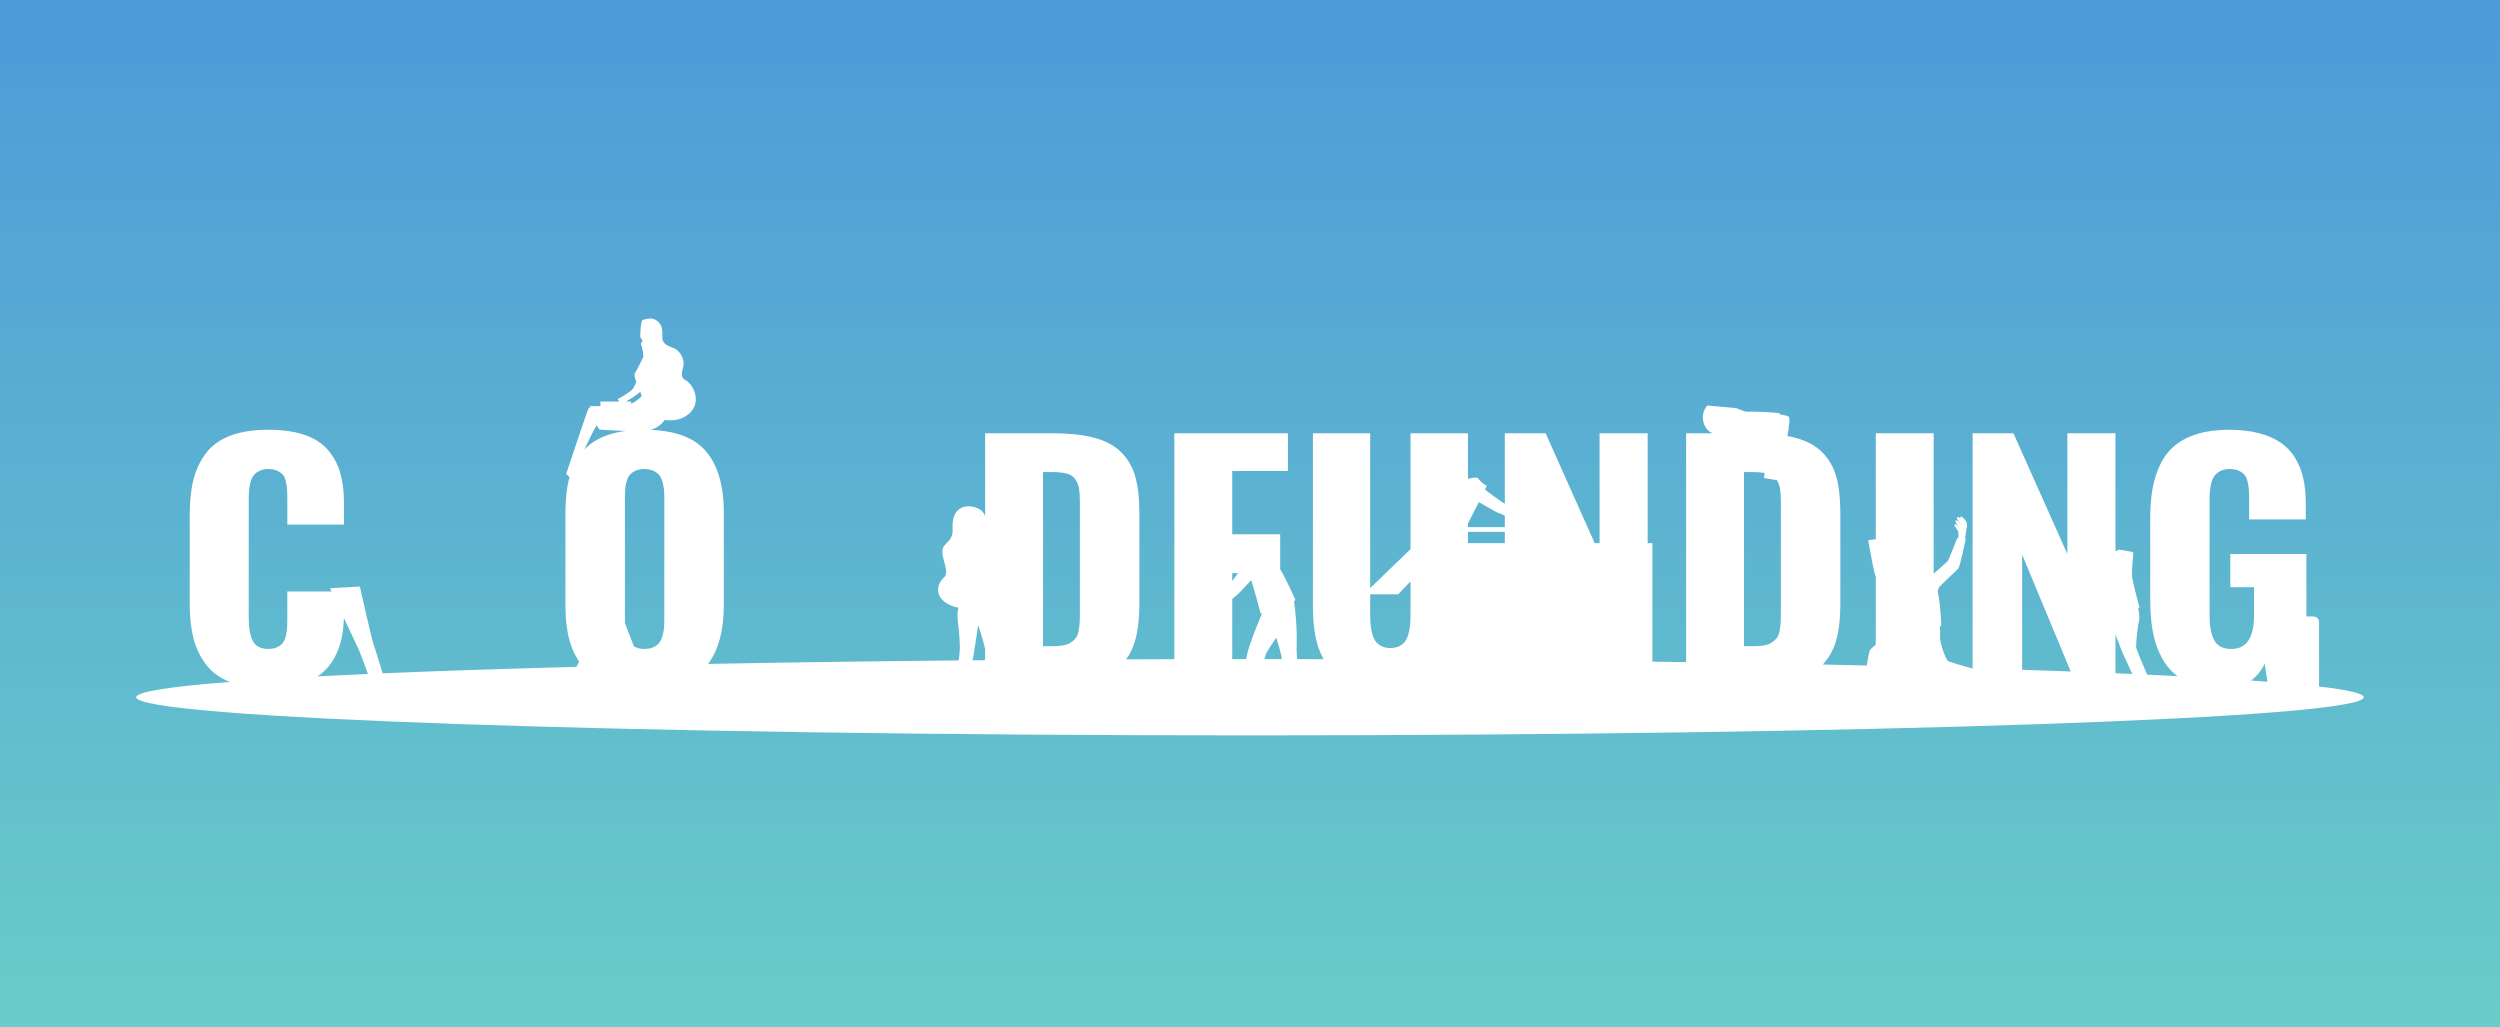 <svg width="1460" height="600" viewBox="0 0 1460 600" fill="none" xmlns="http://www.w3.org/2000/svg">
<path d="M1460 600H0V-6.10352e-05H1460V600ZM134.172 398.243C99.049 400.98 79.547 404.007 79.547 407.188C79.547 419.485 370.765 429.455 730 429.455C1089.24 429.455 1380.45 419.485 1380.45 407.188C1380.45 405.012 1371.33 402.909 1354.33 400.921V371.497V363.167C1354.33 361.421 1352.78 360.005 1350.86 360.005H1346.94V323.535H1302.5V342.936H1316.36V359.413C1316.36 372.467 1311.92 378.992 1303.05 378.992C1298.25 378.992 1294.94 377.295 1293.12 373.899C1291.3 370.503 1290.4 365.881 1290.4 360.035V292.793C1290.4 290.609 1290.44 288.763 1290.54 287.256C1290.63 285.751 1290.91 284.083 1291.37 282.251C1291.83 280.421 1292.46 278.96 1293.26 277.865C1294.06 276.775 1295.21 275.844 1296.72 275.075C1298.23 274.308 1300.07 273.924 1302.22 273.924C1304.32 273.924 1306.09 274.264 1307.53 274.943C1308.98 275.623 1310.09 276.435 1310.86 277.379C1311.63 278.324 1312.21 279.653 1312.62 281.365C1313.02 283.079 1313.26 284.643 1313.36 286.06C1313.45 287.479 1313.49 289.309 1313.49 291.553V303.336H1346.57V294.033C1346.57 288.719 1346.11 283.92 1345.18 279.637C1344.26 275.356 1342.72 271.399 1340.56 267.767C1338.41 264.135 1335.62 261.109 1332.2 258.685C1328.78 256.265 1324.52 254.376 1319.41 253.016C1314.29 251.659 1308.41 250.979 1301.76 250.979C1294.86 250.979 1288.79 251.763 1283.56 253.327C1278.32 254.892 1273.95 257.092 1270.44 259.927C1266.93 262.761 1264.08 266.336 1261.9 270.645C1259.71 274.957 1258.14 279.681 1257.18 284.82C1256.23 289.959 1255.75 295.776 1255.75 302.273V351.087C1255.75 359.001 1256.48 365.969 1257.92 371.995C1259.37 378.017 1261.69 383.333 1264.9 387.94C1266.76 390.62 1269.01 392.925 1271.66 394.856C1265.95 394.563 1260.01 394.273 1253.91 393.989C1251.16 387.552 1247.56 378.963 1247.5 377.965C1247.41 376.347 1248.09 367.176 1249.13 362.86C1249.73 360.329 1249.21 357.336 1248.67 355.292C1249.21 354.977 1249.5 354.771 1249.5 354.768C1249.5 354.768 1246.13 342.675 1245.28 337.684C1245.28 337.671 1245.28 337.657 1245.28 337.644C1245.27 337.64 1245.27 337.636 1245.27 337.632C1245.27 337.62 1245.27 337.608 1245.27 337.596C1245.27 337.591 1245.27 337.587 1245.27 337.583C1245.26 337.573 1245.26 337.565 1245.26 337.557C1245.26 337.551 1245.26 337.545 1245.26 337.539C1245.26 337.529 1245.26 337.521 1245.25 337.512C1245.25 337.503 1245.25 337.493 1245.25 337.484C1245.25 337.48 1245.25 337.475 1245.25 337.471C1244.49 332.416 1246.37 322.761 1245.64 322.477C1244.75 322.129 1237.48 320.911 1237.48 320.911C1236.81 321.38 1236.12 321.7 1235.43 321.908V253.016H1207.34V323.535L1175.84 253.016H1152V390.244C1151.72 390.235 1151.46 390.228 1151.18 390.22C1145.77 388.731 1138.38 386.607 1137.45 385.867C1136.58 385.183 1132.73 376.108 1132.99 371.328C1133.13 368.864 1133.08 367.003 1132.89 365.628C1132.91 365.623 1132.93 365.619 1132.94 365.613C1132.95 365.611 1132.96 365.608 1132.97 365.607C1133.01 365.593 1133.05 365.581 1133.1 365.569C1133.11 365.565 1133.12 365.563 1133.13 365.559C1133.15 365.555 1133.17 365.549 1133.19 365.544C1133.2 365.539 1133.22 365.535 1133.24 365.529C1133.25 365.525 1133.27 365.52 1133.29 365.516C1133.3 365.511 1133.32 365.505 1133.34 365.5C1133.36 365.495 1133.37 365.491 1133.39 365.485C1133.41 365.48 1133.42 365.475 1133.44 365.469C1133.46 365.465 1133.47 365.46 1133.49 365.456C1133.51 365.449 1133.53 365.443 1133.55 365.437C1133.57 365.433 1133.58 365.429 1133.59 365.425C1133.62 365.416 1133.66 365.405 1133.69 365.396C1133.69 365.396 1133.53 354.791 1131.79 346.323C1131.49 344.816 1131.98 343.271 1133.1 342.181C1133.11 342.177 1133.11 342.173 1133.12 342.169C1133.4 341.899 1133.71 341.6 1134.03 341.291L1134.15 341.173C1134.43 340.9 1134.73 340.616 1135.03 340.323C1135.13 340.229 1135.22 340.136 1135.32 340.041L1135.4 339.969C1135.43 339.94 1135.46 339.912 1135.49 339.883L1135.62 339.756C1135.67 339.704 1135.73 339.652 1135.78 339.6C1136.52 338.883 1137.3 338.131 1138.07 337.393C1138.38 337.093 1138.69 336.795 1139 336.501C1141.21 334.38 1143.13 332.54 1143.55 332.179C1144.62 331.244 1148.04 314.557 1148.04 314.557L1147.52 314.525C1148.03 312.473 1148.15 310.249 1148.55 308.195C1148.87 306.591 1148.88 305.483 1147.95 304.109C1147.43 303.345 1145.97 301.652 1145.19 301.652C1145.04 301.652 1144.91 301.717 1144.83 301.867C1144.65 302.112 1144.88 302.667 1145.24 303.287C1144.65 302.551 1143.99 301.944 1143.42 301.944C1143.29 301.944 1143.16 301.977 1143.05 302.051C1142.01 302.677 1145.08 305.893 1145.27 306.725C1144.66 305.705 1143.23 303.799 1142.41 303.799C1142.33 303.799 1142.26 303.816 1142.19 303.852C1141.46 304.693 1143.38 306.669 1144.14 307.923C1143.78 307.459 1142.53 306.049 1141.85 306.049C1141.67 306.049 1141.54 306.148 1141.46 306.392C1141.14 307.496 1143.29 309.111 1143.54 310.363C1143.76 311.447 1143.84 312.945 1143.63 314.284L1143.03 314.245C1143.03 314.245 1139.1 324.387 1137.86 326.981C1137.73 327.257 1137.63 327.448 1137.56 327.532C1137.22 327.997 1134.82 330.181 1132.55 332.167C1132.55 332.167 1132.55 332.167 1132.55 332.165C1131.3 333.259 1130.09 334.292 1129.27 334.945V253.016H1095.46V314.933L1091.05 315.431C1091.05 315.431 1093.49 329.773 1094.77 334.713C1094.77 334.728 1094.77 334.741 1094.78 334.755C1094.78 334.756 1094.78 334.757 1094.78 334.759C1094.96 335.469 1095.12 335.98 1095.25 336.216C1095.29 336.305 1095.37 336.408 1095.46 336.524V376.451C1093.9 377.749 1092.71 378.824 1092.21 379.468C1091.64 380.192 1090.92 384.04 1090.24 388.645C1081.8 388.453 1073.2 388.267 1064.5 388.088C1068.15 384.199 1070.75 379.499 1072.32 373.987C1073.95 368.229 1074.76 361.068 1074.76 352.503V299.527C1074.76 291.021 1073.96 283.949 1072.36 278.309C1070.76 272.669 1067.99 267.9 1064.05 264.001C1060.11 260.104 1054.82 257.3 1048.2 255.585C1046.81 255.227 1045.35 254.905 1043.82 254.621C1044.14 252.992 1044.44 251.435 1044.68 249.999C1044.63 249.977 1044.58 249.953 1044.54 249.929C1045.08 246.365 1045.23 243.821 1044.68 243.379C1044.04 242.879 1042.05 242.404 1039.48 241.987C1039.41 241.756 1039.33 241.527 1039.26 241.296C1034.05 240.681 1026.76 240.389 1023.14 240.389C1022.18 240.389 1021.47 240.411 1021.14 240.452C1021.13 240.453 1021.12 240.455 1021.11 240.455C1021 240.468 1020.88 240.475 1020.75 240.475H1020.75C1018.53 240.475 1014.61 238.58 1014.17 238.365C1014.15 238.352 1014.13 238.345 1014.13 238.345L1013.04 238.247C1013.04 238.247 1013.04 238.247 1013.04 238.248L997.109 236.828C991.41 243.175 995.883 252.113 1000.41 253.016H984.687V386.693C978.178 386.599 971.605 386.507 964.989 386.419V317.177H962.236V253.016H934.151V317.177H931.31L902.647 253.016H878.812V294.124C878.068 293.699 877.457 293.337 877.039 293.068C875.33 291.967 870.908 288.688 867.229 285.927C867.888 284.572 868.311 283.693 868.311 283.693C865.409 282.481 862.814 278.98 862.814 278.98C862.814 278.98 862.401 278.907 861.686 278.907C860.699 278.907 859.136 279.045 857.286 279.709V253.016H823.747V320.701L800.188 343.472V253.016H766.745V353.656C766.745 360.153 767.174 365.837 768.038 370.709C768.9 375.581 770.395 380.043 772.519 384.087C772.675 384.385 772.836 384.68 772.999 384.969C767.865 384.959 762.689 384.949 757.523 384.941C757.312 382.164 757.175 380.224 757.188 379.885C757.655 366.737 756.541 357.048 755.741 351.353C756.087 350.953 756.329 350.567 756.443 350.205C756.443 350.205 751.91 339.617 747.62 332.391V312.017H719.627V275.075H752.148V253.016H685.815V384.972C676.371 384.995 666.97 385.023 657.642 385.059C660.002 381.828 661.771 378.137 662.947 373.987C664.578 368.229 665.396 361.068 665.396 352.503V299.527C665.396 291.021 664.596 283.949 662.994 278.309C661.391 272.669 658.62 267.9 654.679 264.001C650.737 260.104 645.455 257.3 638.835 255.585C632.213 253.873 623.883 253.016 613.844 253.016H575.318V301.512C574.439 299.035 572.702 297.391 570.79 296.761C570.79 296.761 568.4 295.653 565.514 295.653C563.878 295.653 562.085 296.008 560.476 297.123C556.029 300.203 556.213 305.883 556.335 309.437C556.459 312.992 555.224 314.888 552.629 317.376C550.035 319.864 549.787 321.877 551.146 327.091C552.506 332.303 553.578 335.227 550.969 337.556C548.108 340.112 545.339 346.639 551.641 351.496C554.081 353.377 556.866 354.381 559.696 354.885C559.503 355.633 559.352 356.445 559.269 357.323C559.087 359.199 559.18 361.457 559.518 364.163C559.942 367.549 560.971 376.425 560.329 381.901C560.205 382.956 560.052 384.247 559.881 385.691C508.248 386.168 459.202 386.857 413.508 387.731C419.63 379.628 422.694 368.209 422.694 353.477V299.26C422.694 283.315 419.105 271.281 411.93 263.16C405.292 255.647 394.63 251.608 379.952 251.047C383.314 250.14 386.362 248.045 388.111 245.267C389.164 245.403 390.245 245.481 391.34 245.481C394.602 245.481 397.961 244.777 400.906 242.764C410.73 236.051 405.233 224.671 400.414 222.027C398.009 220.707 397.607 219.251 398.939 214.425C400.271 209.599 396.785 204.596 393.431 203.271C390.969 202.299 388.805 201.869 387.306 199.352C385.807 196.833 388.648 191.463 383.902 187.485C382.571 186.371 381.017 186.027 379.61 186.027C377.36 186.027 375.484 186.903 375.484 186.903C375.437 186.877 375.39 186.865 375.345 186.865C374.379 186.865 373.973 192.504 373.899 196.792C374.415 197.549 374.874 198.327 375.281 199.121C374.668 199.945 374.238 200.695 374.238 200.695C374.238 200.695 375.704 204.52 375.69 208.476C375.69 208.476 375.689 208.476 375.687 208.477C375.687 208.477 372.153 215.949 370.777 217.972C370.188 218.839 370.744 220.756 371.595 222.927C370.819 224.916 370.072 226.537 369.494 227.204C367.431 229.577 360.691 233.072 360.691 233.072L361.524 234.484H350.628V237.163H363.763C358.216 237.163 344.554 237.163 344.554 237.163C344.554 237.163 344.589 237.444 344.68 237.943C344.198 238.037 343.862 238.203 343.73 238.457C342.766 240.304 330.63 276.799 330.63 276.799L332.617 278.579C332.601 278.636 332.585 278.695 332.569 278.752C330.997 284.511 330.212 291.347 330.212 299.26V353.477C330.212 361.333 330.997 368.155 332.569 373.943C333.83 378.587 335.722 382.744 338.25 386.417C337.743 387.364 337.186 388.388 336.602 389.455C294.593 390.548 256.565 391.813 223.45 393.219C221.205 385.775 218.693 377.549 218.173 376.301C217.192 373.949 210.161 342.523 210.161 342.523L192.745 343.549C192.745 343.549 193.063 344.235 193.613 345.416H167.796V360.832C167.796 363.076 167.764 364.877 167.704 366.235C167.641 367.595 167.411 369.189 167.01 371.02C166.61 372.851 166.041 374.268 165.301 375.272C164.563 376.276 163.469 377.148 162.022 377.884C160.574 378.624 158.834 378.992 156.801 378.992C152.304 378.992 149.257 377.441 147.655 374.343C146.053 371.241 145.253 366.739 145.253 360.832V292.351C145.253 290.167 145.299 288.335 145.392 286.859C145.484 285.381 145.761 283.744 146.224 281.941C146.686 280.14 147.3 278.723 148.072 277.689C148.841 276.656 149.966 275.771 151.444 275.031C152.922 274.293 154.707 273.924 156.801 273.924C158.895 273.924 160.682 274.293 162.16 275.031C163.638 275.771 164.731 276.612 165.44 277.556C166.148 278.501 166.688 279.903 167.057 281.764C167.426 283.624 167.641 285.145 167.704 286.327C167.764 287.508 167.796 289.249 167.796 291.553V306.348H200.871V293.413C200.871 286.859 200.147 281.1 198.699 276.139C197.252 271.177 194.881 266.748 191.585 262.851C188.29 258.952 183.733 255.999 177.913 253.991C172.092 251.984 165.055 250.979 156.801 250.979C148.177 250.979 140.865 252.087 134.86 254.301C128.854 256.516 124.111 259.824 120.632 264.223C117.152 268.624 114.642 273.761 113.102 279.637C111.562 285.516 110.793 292.439 110.793 300.412V352.769C110.793 360.567 111.562 367.357 113.102 373.145C114.642 378.935 117.152 384.041 120.632 388.472C123.969 392.72 128.482 395.977 134.172 398.243ZM1346.66 400.085C1346.05 400.024 1345.43 399.961 1344.81 399.9H1346.66V400.085ZM1324.21 398.117C1321.11 397.88 1317.9 397.645 1314.57 397.412C1317.94 395.047 1320.59 391.771 1322.55 387.585L1324.21 398.117ZM185.435 395.007C186.032 394.615 186.605 394.208 187.151 393.787C190.445 391.248 193.125 388.104 195.189 384.352C197.252 380.603 198.714 376.601 199.576 372.348C200.283 368.871 200.7 365.056 200.828 360.907C204.545 368.871 208.321 376.933 209.179 378.653C209.218 378.729 209.258 378.816 209.303 378.912C209.304 378.913 209.304 378.915 209.306 378.917C209.307 378.919 209.307 378.92 209.307 378.921C209.471 379.275 209.677 379.757 209.915 380.341C209.915 380.34 209.915 380.34 209.915 380.34C211.065 383.153 213.004 388.397 214.886 393.591C204.547 394.048 194.724 394.521 185.435 395.007ZM1245.27 393.597C1242.04 393.453 1238.76 393.312 1235.43 393.172V370.543C1237.34 375.528 1239.01 379.853 1239.37 380.752C1239.86 381.959 1242.67 388.015 1245.27 393.597ZM1209.29 392.135C1200.13 391.793 1190.67 391.461 1180.92 391.14V323.889L1209.29 392.135ZM567.982 385.619C568.272 384.145 568.485 383.044 568.585 382.503C569.216 379.037 571.251 364.96 571.251 364.96V364.961C571.304 365.119 574.005 373.257 575.318 378.816V385.555C572.871 385.576 570.418 385.597 567.982 385.619ZM748.607 384.931C745.188 384.928 741.793 384.925 738.361 384.924C738.91 383.067 739.327 381.788 739.525 381.443C741.471 378.048 743.52 375.048 745.336 372.399C746.743 376.895 747.865 380.817 748.187 382.455C748.189 382.452 748.189 382.449 748.19 382.447C748.199 382.495 748.207 382.541 748.215 382.585C748.311 383.137 748.446 383.94 748.607 384.931ZM719.627 384.924V349.795C721.827 348.023 723.589 346.517 724.178 345.793C725.049 344.725 727.848 341.924 730.729 338.801C731.165 340.331 731.58 341.749 731.927 342.88C731.927 342.884 731.929 342.888 731.93 342.892C731.934 342.907 731.94 342.921 731.944 342.935C731.947 342.944 731.949 342.955 731.952 342.964C731.952 342.965 731.954 342.968 731.955 342.971C732.009 343.149 732.063 343.321 732.115 343.484C733.675 348.443 736.174 358.228 736.174 358.228C736.174 358.228 736.175 358.228 736.177 358.228C736.202 358.227 736.496 358.204 737 358.152C733.941 365.537 729.239 377.541 728.209 382.52C728.06 383.24 727.903 384.047 727.739 384.921C725.024 384.923 722.336 384.923 719.627 384.924ZM376.314 378.992C374.281 378.992 372.541 378.639 371.094 377.929C370.768 377.771 370.459 377.603 370.166 377.428C368.861 373.855 366.738 368.445 364.976 364.013C364.958 363.252 364.95 362.427 364.95 361.54V291.111C364.95 289.044 364.997 287.331 365.089 285.972C365.182 284.615 365.444 283.092 365.875 281.409C366.304 279.727 366.92 278.397 367.723 277.423C368.523 276.448 369.646 275.623 371.094 274.943C372.541 274.264 374.281 273.924 376.314 273.924C378.349 273.924 380.102 274.264 381.581 274.943C383.06 275.623 384.197 276.464 384.999 277.468C385.8 278.472 386.431 279.785 386.893 281.409C387.356 283.035 387.645 284.569 387.77 286.016C387.893 287.464 387.955 289.161 387.955 291.111V361.54C387.955 363.548 387.893 365.276 387.77 366.723C387.645 368.171 387.356 369.72 386.893 371.373C386.431 373.028 385.8 374.372 384.999 375.404C384.197 376.439 383.06 377.295 381.581 377.973C380.102 378.653 378.349 378.992 376.314 378.992ZM812.016 378.46C809.92 378.46 808.118 378.063 806.61 377.265C805.1 376.468 803.945 375.464 803.146 374.253C802.345 373.043 801.715 371.492 801.252 369.601C800.791 367.712 800.497 365.956 800.375 364.331C800.25 362.707 800.188 360.743 800.188 358.44V347.095H816.499L823.747 339.544V358.44C823.747 360.685 823.686 362.633 823.564 364.287C823.44 365.941 823.148 367.712 822.685 369.601C822.223 371.492 821.592 373.043 820.793 374.253C819.99 375.464 818.851 376.468 817.373 377.265C815.895 378.063 814.109 378.46 812.016 378.46ZM1023.67 377.397H1018.5V275.696H1023.58C1026.31 275.696 1028.63 275.86 1030.53 276.188C1030.35 278.033 1030.22 279.205 1030.22 279.205L1037.67 280.396C1038.65 281.955 1039.28 283.667 1039.56 285.529C1039.87 287.537 1040.03 290.401 1040.03 294.123V357.288C1040.03 359.945 1039.98 362.057 1039.89 363.623C1039.8 365.188 1039.58 366.843 1039.24 368.583C1038.9 370.325 1038.38 371.655 1037.67 372.571C1036.96 373.485 1036.01 374.357 1034.81 375.183C1033.61 376.012 1032.1 376.587 1030.28 376.911C1028.46 377.236 1026.26 377.397 1023.67 377.397ZM614.307 377.397H609.132V275.696H614.214C617.969 275.696 620.941 276.005 623.128 276.625C625.314 277.245 626.963 278.384 628.073 280.036C629.179 281.691 629.887 283.521 630.197 285.529C630.503 287.537 630.659 290.401 630.659 294.123V357.288C630.659 359.945 630.612 362.057 630.52 363.623C630.428 365.188 630.211 366.843 629.873 368.583C629.534 370.325 629.01 371.655 628.303 372.571C627.593 373.485 626.639 374.357 625.438 375.183C624.238 376.012 622.728 376.587 620.912 376.911C619.094 377.236 616.893 377.397 614.307 377.397ZM719.627 339.343V334.696H723.044C721.816 336.391 720.616 338.028 719.627 339.343ZM878.812 317.177H857.286V310.595H878.812V317.177ZM878.812 307.863H857.286V305.789C858.468 303.351 859.813 300.631 860.824 298.745C861.552 297.392 862.576 295.368 863.637 293.239C867.499 295.521 871.47 297.592 872.675 298.387C873.496 298.929 875.926 299.955 878.812 301.085V307.863ZM1146.8 305.723C1146.78 305.681 1146.76 305.631 1146.73 305.573C1146.76 305.629 1146.78 305.68 1146.8 305.723ZM341.238 262.597C343.77 257.131 346.457 251.639 348.446 248.347C348.95 249.215 349.514 250.076 350.147 250.909C350.147 250.909 357.724 251.443 365.496 251.637C361.479 252.164 357.832 253.008 354.556 254.168C349.101 256.1 344.662 258.909 341.238 262.597ZM1032.51 253.291C1031.4 253.221 1030.26 253.164 1029.09 253.121C1031.18 253.144 1032.34 253.179 1032.48 253.236C1032.49 253.24 1032.5 253.259 1032.51 253.291ZM368.611 235.873V234.484H365.535C368.001 233.103 371.459 230.992 373.962 228.769C374.269 229.649 374.486 230.439 374.537 231.072C374.537 231.072 374.635 231.161 374.849 231.297C374.119 232.029 371.648 234.383 368.611 235.873Z" fill="url(#paint0_linear)"/>
<defs>
<linearGradient id="paint0_linear" x1="730" y1="10.135" x2="730" y2="602.976" gradientUnits="userSpaceOnUse">
<stop stop-color="#4F9AD9"/>
<stop offset="1" stop-color="#69CDC8"/>
</linearGradient>
</defs>
</svg>
